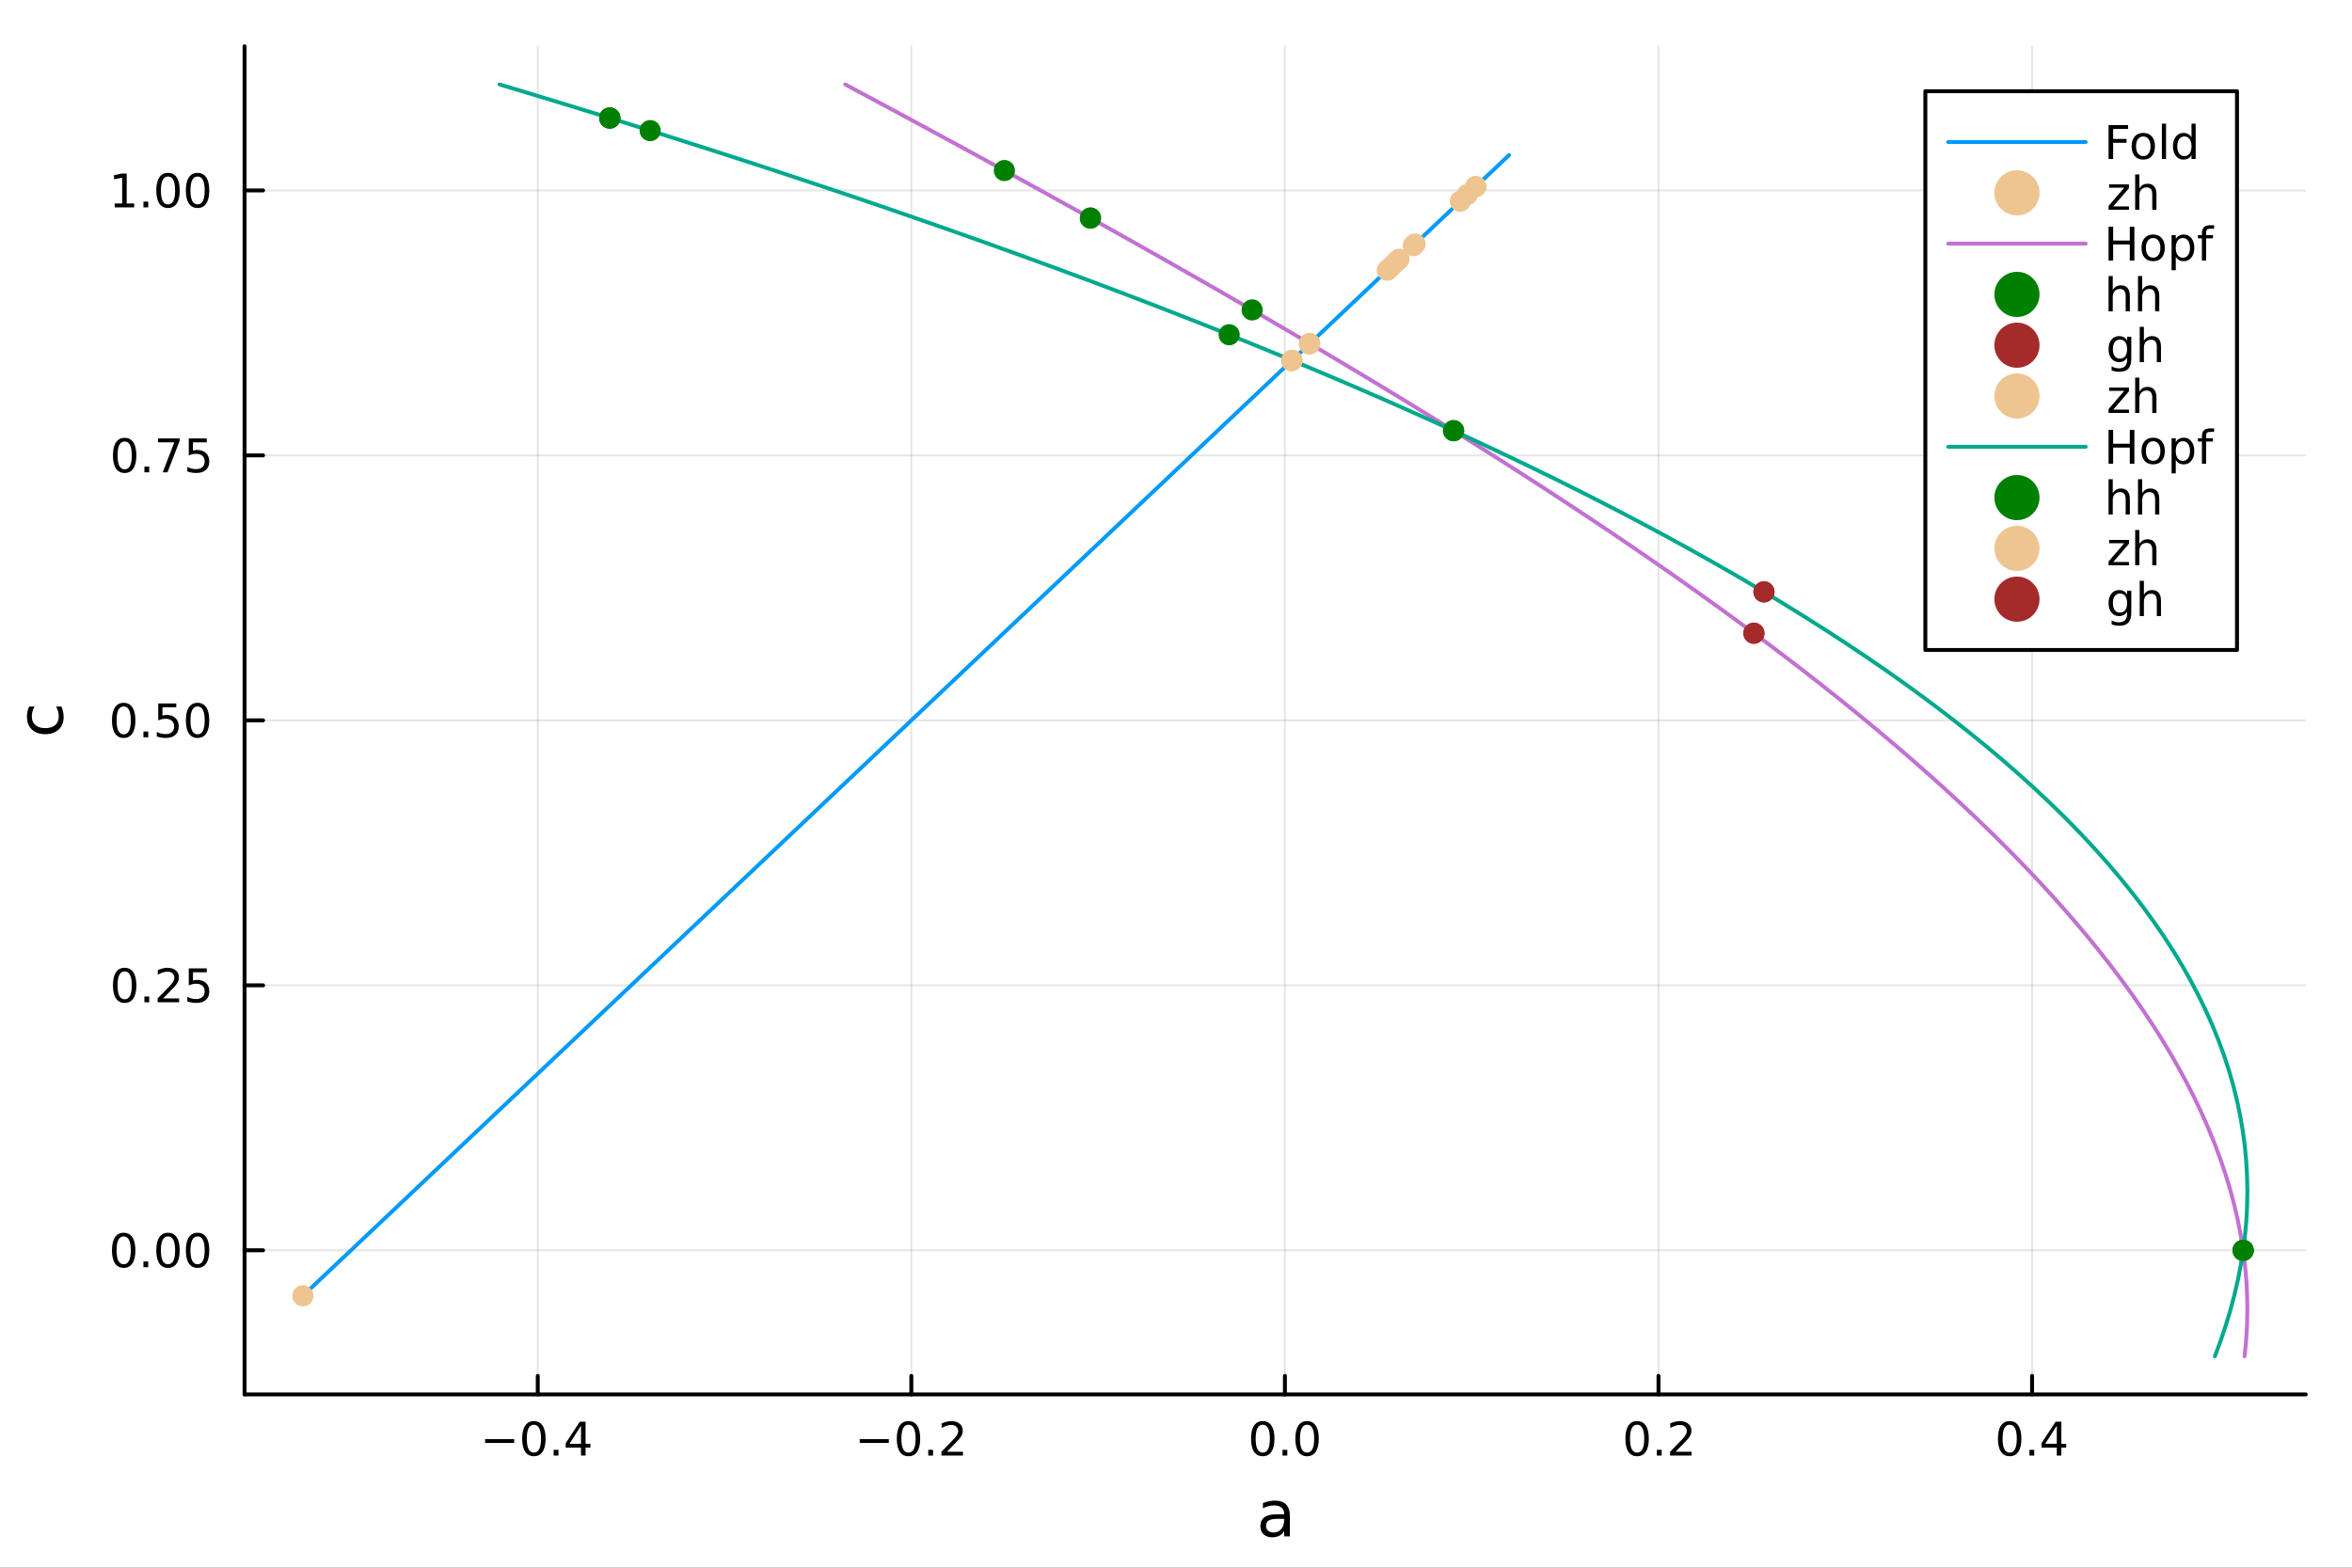 <?xml version="1.0" encoding="utf-8"?>
<svg xmlns="http://www.w3.org/2000/svg" xmlns:xlink="http://www.w3.org/1999/xlink" width="600" height="400" viewBox="0 0 2400 1600">
<rect x="0" y="0" width="2400" height="1600" fill="#333333" stroke="none"/>
<defs>
  <clipPath id="clip990">
    <rect x="0" y="0" width="2400" height="1600"/>
  </clipPath>
</defs>
<path clip-path="url(#clip990)" d="M0 1600 L2400 1600 L2400 0 L0 0  Z" fill="#ffffff" fill-rule="evenodd" fill-opacity="1"/>
<defs>
  <clipPath id="clip991">
    <rect x="480" y="0" width="1681" height="1600"/>
  </clipPath>
</defs>
<path clip-path="url(#clip990)" d="M249.542 1423.18 L2352.76 1423.18 L2352.76 47.244 L249.542 47.244  Z" fill="#ffffff" fill-rule="evenodd" fill-opacity="1"/>
<defs>
  <clipPath id="clip992">
    <rect x="249" y="47" width="2104" height="1377"/>
  </clipPath>
</defs>
<polyline clip-path="url(#clip992)" style="stroke:#000000; stroke-linecap:round; stroke-linejoin:round; stroke-width:2; stroke-opacity:0.1; fill:none" points="548.734,1423.18 548.734,47.244 "/>
<polyline clip-path="url(#clip992)" style="stroke:#000000; stroke-linecap:round; stroke-linejoin:round; stroke-width:2; stroke-opacity:0.1; fill:none" points="929.936,1423.18 929.936,47.244 "/>
<polyline clip-path="url(#clip992)" style="stroke:#000000; stroke-linecap:round; stroke-linejoin:round; stroke-width:2; stroke-opacity:0.1; fill:none" points="1311.14,1423.18 1311.14,47.244 "/>
<polyline clip-path="url(#clip992)" style="stroke:#000000; stroke-linecap:round; stroke-linejoin:round; stroke-width:2; stroke-opacity:0.1; fill:none" points="1692.34,1423.18 1692.34,47.244 "/>
<polyline clip-path="url(#clip992)" style="stroke:#000000; stroke-linecap:round; stroke-linejoin:round; stroke-width:2; stroke-opacity:0.1; fill:none" points="2073.54,1423.18 2073.54,47.244 "/>
<polyline clip-path="url(#clip992)" style="stroke:#000000; stroke-linecap:round; stroke-linejoin:round; stroke-width:2; stroke-opacity:0.1; fill:none" points="249.542,1276.07 2352.76,1276.07 "/>
<polyline clip-path="url(#clip992)" style="stroke:#000000; stroke-linecap:round; stroke-linejoin:round; stroke-width:2; stroke-opacity:0.1; fill:none" points="249.542,1005.64 2352.76,1005.64 "/>
<polyline clip-path="url(#clip992)" style="stroke:#000000; stroke-linecap:round; stroke-linejoin:round; stroke-width:2; stroke-opacity:0.1; fill:none" points="249.542,735.212 2352.76,735.212 "/>
<polyline clip-path="url(#clip992)" style="stroke:#000000; stroke-linecap:round; stroke-linejoin:round; stroke-width:2; stroke-opacity:0.1; fill:none" points="249.542,464.784 2352.76,464.784 "/>
<polyline clip-path="url(#clip992)" style="stroke:#000000; stroke-linecap:round; stroke-linejoin:round; stroke-width:2; stroke-opacity:0.1; fill:none" points="249.542,194.357 2352.76,194.357 "/>
<polyline clip-path="url(#clip990)" style="stroke:#000000; stroke-linecap:round; stroke-linejoin:round; stroke-width:4; stroke-opacity:1; fill:none" points="249.542,1423.18 2352.76,1423.18 "/>
<polyline clip-path="url(#clip990)" style="stroke:#000000; stroke-linecap:round; stroke-linejoin:round; stroke-width:4; stroke-opacity:1; fill:none" points="548.734,1423.18 548.734,1404.28 "/>
<polyline clip-path="url(#clip990)" style="stroke:#000000; stroke-linecap:round; stroke-linejoin:round; stroke-width:4; stroke-opacity:1; fill:none" points="929.936,1423.18 929.936,1404.28 "/>
<polyline clip-path="url(#clip990)" style="stroke:#000000; stroke-linecap:round; stroke-linejoin:round; stroke-width:4; stroke-opacity:1; fill:none" points="1311.14,1423.18 1311.14,1404.28 "/>
<polyline clip-path="url(#clip990)" style="stroke:#000000; stroke-linecap:round; stroke-linejoin:round; stroke-width:4; stroke-opacity:1; fill:none" points="1692.34,1423.18 1692.34,1404.28 "/>
<polyline clip-path="url(#clip990)" style="stroke:#000000; stroke-linecap:round; stroke-linejoin:round; stroke-width:4; stroke-opacity:1; fill:none" points="2073.54,1423.18 2073.54,1404.28 "/>
<path clip-path="url(#clip990)" d="M495.019 1468.75 L524.695 1468.75 L524.695 1472.69 L495.019 1472.69 L495.019 1468.75 Z" fill="#000000" fill-rule="nonzero" fill-opacity="1" /><path clip-path="url(#clip990)" d="M544.787 1454.1 Q541.176 1454.1 539.348 1457.66 Q537.542 1461.2 537.542 1468.33 Q537.542 1475.44 539.348 1479.01 Q541.176 1482.55 544.787 1482.55 Q548.422 1482.55 550.227 1479.01 Q552.056 1475.44 552.056 1468.33 Q552.056 1461.2 550.227 1457.66 Q548.422 1454.1 544.787 1454.1 M544.787 1450.39 Q550.598 1450.39 553.653 1455 Q556.732 1459.58 556.732 1468.33 Q556.732 1477.06 553.653 1481.67 Q550.598 1486.25 544.787 1486.25 Q538.977 1486.25 535.899 1481.67 Q532.843 1477.06 532.843 1468.33 Q532.843 1459.58 535.899 1455 Q538.977 1450.39 544.787 1450.39 Z" fill="#000000" fill-rule="nonzero" fill-opacity="1" /><path clip-path="url(#clip990)" d="M564.949 1479.7 L569.834 1479.7 L569.834 1485.58 L564.949 1485.58 L564.949 1479.7 Z" fill="#000000" fill-rule="nonzero" fill-opacity="1" /><path clip-path="url(#clip990)" d="M592.866 1455.09 L581.06 1473.54 L592.866 1473.54 L592.866 1455.09 M591.639 1451.02 L597.519 1451.02 L597.519 1473.54 L602.449 1473.54 L602.449 1477.43 L597.519 1477.43 L597.519 1485.58 L592.866 1485.58 L592.866 1477.43 L577.264 1477.43 L577.264 1472.92 L591.639 1451.02 Z" fill="#000000" fill-rule="nonzero" fill-opacity="1" /><path clip-path="url(#clip990)" d="M877.263 1468.75 L906.939 1468.75 L906.939 1472.69 L877.263 1472.69 L877.263 1468.75 Z" fill="#000000" fill-rule="nonzero" fill-opacity="1" /><path clip-path="url(#clip990)" d="M927.031 1454.1 Q923.42 1454.1 921.591 1457.66 Q919.786 1461.2 919.786 1468.33 Q919.786 1475.44 921.591 1479.01 Q923.42 1482.55 927.031 1482.55 Q930.665 1482.55 932.471 1479.01 Q934.3 1475.44 934.3 1468.33 Q934.3 1461.2 932.471 1457.66 Q930.665 1454.1 927.031 1454.1 M927.031 1450.39 Q932.841 1450.39 935.897 1455 Q938.975 1459.58 938.975 1468.33 Q938.975 1477.06 935.897 1481.67 Q932.841 1486.25 927.031 1486.25 Q921.221 1486.25 918.142 1481.67 Q915.087 1477.06 915.087 1468.33 Q915.087 1459.58 918.142 1455 Q921.221 1450.39 927.031 1450.39 Z" fill="#000000" fill-rule="nonzero" fill-opacity="1" /><path clip-path="url(#clip990)" d="M947.193 1479.7 L952.077 1479.7 L952.077 1485.58 L947.193 1485.58 L947.193 1479.7 Z" fill="#000000" fill-rule="nonzero" fill-opacity="1" /><path clip-path="url(#clip990)" d="M966.29 1481.64 L982.609 1481.64 L982.609 1485.58 L960.665 1485.58 L960.665 1481.64 Q963.327 1478.89 967.911 1474.26 Q972.517 1469.61 973.698 1468.27 Q975.943 1465.74 976.822 1464.01 Q977.725 1462.25 977.725 1460.56 Q977.725 1457.8 975.781 1456.07 Q973.86 1454.33 970.758 1454.33 Q968.559 1454.33 966.105 1455.09 Q963.674 1455.86 960.897 1457.41 L960.897 1452.69 Q963.721 1451.55 966.174 1450.97 Q968.628 1450.39 970.665 1450.39 Q976.035 1450.39 979.23 1453.08 Q982.424 1455.77 982.424 1460.26 Q982.424 1462.39 981.614 1464.31 Q980.827 1466.2 978.721 1468.8 Q978.142 1469.47 975.04 1472.69 Q971.938 1475.88 966.29 1481.64 Z" fill="#000000" fill-rule="nonzero" fill-opacity="1" /><path clip-path="url(#clip990)" d="M1288.52 1454.1 Q1284.91 1454.1 1283.08 1457.66 Q1281.28 1461.2 1281.28 1468.33 Q1281.28 1475.44 1283.08 1479.01 Q1284.91 1482.55 1288.52 1482.55 Q1292.16 1482.55 1293.96 1479.01 Q1295.79 1475.44 1295.79 1468.33 Q1295.79 1461.2 1293.96 1457.66 Q1292.16 1454.1 1288.52 1454.1 M1288.52 1450.39 Q1294.33 1450.39 1297.39 1455 Q1300.47 1459.58 1300.47 1468.33 Q1300.47 1477.06 1297.39 1481.67 Q1294.33 1486.25 1288.52 1486.25 Q1282.71 1486.25 1279.63 1481.67 Q1276.58 1477.06 1276.58 1468.33 Q1276.58 1459.58 1279.63 1455 Q1282.71 1450.39 1288.52 1450.39 Z" fill="#000000" fill-rule="nonzero" fill-opacity="1" /><path clip-path="url(#clip990)" d="M1308.68 1479.7 L1313.57 1479.7 L1313.57 1485.58 L1308.68 1485.58 L1308.68 1479.7 Z" fill="#000000" fill-rule="nonzero" fill-opacity="1" /><path clip-path="url(#clip990)" d="M1333.75 1454.1 Q1330.14 1454.1 1328.31 1457.66 Q1326.51 1461.2 1326.51 1468.33 Q1326.51 1475.44 1328.31 1479.01 Q1330.14 1482.55 1333.75 1482.55 Q1337.39 1482.55 1339.19 1479.01 Q1341.02 1475.44 1341.02 1468.33 Q1341.02 1461.2 1339.19 1457.66 Q1337.39 1454.1 1333.75 1454.1 M1333.75 1450.39 Q1339.56 1450.39 1342.62 1455 Q1345.7 1459.58 1345.7 1468.33 Q1345.7 1477.06 1342.62 1481.67 Q1339.56 1486.25 1333.75 1486.25 Q1327.94 1486.25 1324.86 1481.67 Q1321.81 1477.06 1321.81 1468.33 Q1321.81 1459.58 1324.86 1455 Q1327.94 1450.39 1333.75 1450.39 Z" fill="#000000" fill-rule="nonzero" fill-opacity="1" /><path clip-path="url(#clip990)" d="M1670.52 1454.1 Q1666.91 1454.1 1665.08 1457.66 Q1663.28 1461.2 1663.28 1468.33 Q1663.28 1475.44 1665.08 1479.01 Q1666.91 1482.55 1670.52 1482.55 Q1674.16 1482.55 1675.96 1479.01 Q1677.79 1475.44 1677.79 1468.33 Q1677.79 1461.2 1675.96 1457.66 Q1674.16 1454.1 1670.52 1454.1 M1670.52 1450.39 Q1676.33 1450.39 1679.39 1455 Q1682.47 1459.58 1682.47 1468.33 Q1682.47 1477.06 1679.39 1481.67 Q1676.33 1486.25 1670.52 1486.25 Q1664.71 1486.25 1661.63 1481.67 Q1658.58 1477.06 1658.58 1468.33 Q1658.58 1459.58 1661.63 1455 Q1664.71 1450.39 1670.52 1450.39 Z" fill="#000000" fill-rule="nonzero" fill-opacity="1" /><path clip-path="url(#clip990)" d="M1690.69 1479.7 L1695.57 1479.7 L1695.57 1485.58 L1690.69 1485.58 L1690.69 1479.7 Z" fill="#000000" fill-rule="nonzero" fill-opacity="1" /><path clip-path="url(#clip990)" d="M1709.78 1481.64 L1726.1 1481.64 L1726.1 1485.58 L1704.16 1485.58 L1704.16 1481.64 Q1706.82 1478.89 1711.4 1474.26 Q1716.01 1469.61 1717.19 1468.27 Q1719.43 1465.74 1720.31 1464.01 Q1721.22 1462.25 1721.22 1460.56 Q1721.22 1457.8 1719.27 1456.07 Q1717.35 1454.33 1714.25 1454.33 Q1712.05 1454.33 1709.6 1455.09 Q1707.17 1455.86 1704.39 1457.41 L1704.39 1452.69 Q1707.21 1451.55 1709.67 1450.97 Q1712.12 1450.39 1714.16 1450.39 Q1719.53 1450.39 1722.72 1453.08 Q1725.92 1455.77 1725.92 1460.26 Q1725.92 1462.39 1725.11 1464.31 Q1724.32 1466.2 1722.21 1468.8 Q1721.63 1469.47 1718.53 1472.69 Q1715.43 1475.88 1709.78 1481.64 Z" fill="#000000" fill-rule="nonzero" fill-opacity="1" /><path clip-path="url(#clip990)" d="M2050.68 1454.1 Q2047.07 1454.1 2045.24 1457.66 Q2043.44 1461.2 2043.44 1468.33 Q2043.44 1475.44 2045.24 1479.01 Q2047.07 1482.55 2050.68 1482.55 Q2054.32 1482.55 2056.12 1479.01 Q2057.95 1475.44 2057.95 1468.33 Q2057.95 1461.2 2056.12 1457.66 Q2054.32 1454.1 2050.68 1454.1 M2050.68 1450.39 Q2056.49 1450.39 2059.55 1455 Q2062.63 1459.58 2062.63 1468.33 Q2062.63 1477.06 2059.55 1481.67 Q2056.49 1486.25 2050.68 1486.25 Q2044.87 1486.25 2041.79 1481.67 Q2038.74 1477.06 2038.74 1468.33 Q2038.74 1459.58 2041.79 1455 Q2044.87 1450.39 2050.68 1450.39 Z" fill="#000000" fill-rule="nonzero" fill-opacity="1" /><path clip-path="url(#clip990)" d="M2070.85 1479.7 L2075.73 1479.7 L2075.73 1485.58 L2070.85 1485.58 L2070.85 1479.7 Z" fill="#000000" fill-rule="nonzero" fill-opacity="1" /><path clip-path="url(#clip990)" d="M2098.76 1455.09 L2086.96 1473.54 L2098.76 1473.54 L2098.76 1455.09 M2097.54 1451.02 L2103.41 1451.02 L2103.41 1473.54 L2108.35 1473.54 L2108.35 1477.43 L2103.41 1477.43 L2103.41 1485.58 L2098.76 1485.58 L2098.76 1477.43 L2083.16 1477.43 L2083.16 1472.92 L2097.54 1451.02 Z" fill="#000000" fill-rule="nonzero" fill-opacity="1" /><path clip-path="url(#clip990)" d="M1304.52 1550.12 Q1297.43 1550.12 1294.69 1551.75 Q1291.95 1553.37 1291.95 1557.29 Q1291.95 1560.4 1293.99 1562.25 Q1296.06 1564.07 1299.59 1564.07 Q1304.46 1564.07 1307.39 1560.63 Q1310.35 1557.16 1310.35 1551.43 L1310.35 1550.12 L1304.52 1550.12 M1316.2 1547.71 L1316.2 1568.04 L1310.35 1568.04 L1310.35 1562.63 Q1308.34 1565.88 1305.35 1567.44 Q1302.36 1568.97 1298.03 1568.97 Q1292.56 1568.97 1289.31 1565.91 Q1286.09 1562.82 1286.09 1557.67 Q1286.09 1551.65 1290.1 1548.6 Q1294.15 1545.54 1302.14 1545.54 L1310.35 1545.54 L1310.35 1544.97 Q1310.35 1540.93 1307.67 1538.73 Q1305.03 1536.5 1300.23 1536.5 Q1297.17 1536.5 1294.27 1537.23 Q1291.38 1537.97 1288.7 1539.43 L1288.7 1534.02 Q1291.92 1532.78 1294.94 1532.17 Q1297.97 1531.54 1300.83 1531.54 Q1308.57 1531.54 1312.38 1535.55 Q1316.2 1539.56 1316.2 1547.71 Z" fill="#000000" fill-rule="nonzero" fill-opacity="1" /><polyline clip-path="url(#clip990)" style="stroke:#000000; stroke-linecap:round; stroke-linejoin:round; stroke-width:4; stroke-opacity:1; fill:none" points="249.542,1423.18 249.542,47.244 "/>
<polyline clip-path="url(#clip990)" style="stroke:#000000; stroke-linecap:round; stroke-linejoin:round; stroke-width:4; stroke-opacity:1; fill:none" points="249.542,1276.07 268.44,1276.07 "/>
<polyline clip-path="url(#clip990)" style="stroke:#000000; stroke-linecap:round; stroke-linejoin:round; stroke-width:4; stroke-opacity:1; fill:none" points="249.542,1005.64 268.44,1005.64 "/>
<polyline clip-path="url(#clip990)" style="stroke:#000000; stroke-linecap:round; stroke-linejoin:round; stroke-width:4; stroke-opacity:1; fill:none" points="249.542,735.212 268.44,735.212 "/>
<polyline clip-path="url(#clip990)" style="stroke:#000000; stroke-linecap:round; stroke-linejoin:round; stroke-width:4; stroke-opacity:1; fill:none" points="249.542,464.784 268.44,464.784 "/>
<polyline clip-path="url(#clip990)" style="stroke:#000000; stroke-linecap:round; stroke-linejoin:round; stroke-width:4; stroke-opacity:1; fill:none" points="249.542,194.357 268.44,194.357 "/>
<path clip-path="url(#clip990)" d="M126.205 1261.87 Q122.593 1261.87 120.765 1265.43 Q118.959 1268.97 118.959 1276.1 Q118.959 1283.21 120.765 1286.77 Q122.593 1290.31 126.205 1290.31 Q129.839 1290.31 131.644 1286.77 Q133.473 1283.21 133.473 1276.1 Q133.473 1268.97 131.644 1265.43 Q129.839 1261.87 126.205 1261.87 M126.205 1258.16 Q132.015 1258.16 135.07 1262.77 Q138.149 1267.35 138.149 1276.1 Q138.149 1284.83 135.07 1289.44 Q132.015 1294.02 126.205 1294.02 Q120.394 1294.02 117.316 1289.44 Q114.26 1284.83 114.26 1276.1 Q114.26 1267.35 117.316 1262.77 Q120.394 1258.16 126.205 1258.16 Z" fill="#000000" fill-rule="nonzero" fill-opacity="1" /><path clip-path="url(#clip990)" d="M146.366 1287.47 L151.251 1287.47 L151.251 1293.35 L146.366 1293.35 L146.366 1287.47 Z" fill="#000000" fill-rule="nonzero" fill-opacity="1" /><path clip-path="url(#clip990)" d="M171.436 1261.87 Q167.825 1261.87 165.996 1265.43 Q164.19 1268.97 164.19 1276.1 Q164.19 1283.21 165.996 1286.77 Q167.825 1290.31 171.436 1290.31 Q175.07 1290.31 176.876 1286.77 Q178.704 1283.21 178.704 1276.1 Q178.704 1268.97 176.876 1265.43 Q175.07 1261.87 171.436 1261.87 M171.436 1258.16 Q177.246 1258.16 180.301 1262.77 Q183.38 1267.35 183.38 1276.1 Q183.38 1284.83 180.301 1289.44 Q177.246 1294.02 171.436 1294.02 Q165.626 1294.02 162.547 1289.44 Q159.491 1284.83 159.491 1276.1 Q159.491 1267.35 162.547 1262.77 Q165.626 1258.16 171.436 1258.16 Z" fill="#000000" fill-rule="nonzero" fill-opacity="1" /><path clip-path="url(#clip990)" d="M201.598 1261.87 Q197.987 1261.87 196.158 1265.43 Q194.352 1268.97 194.352 1276.1 Q194.352 1283.21 196.158 1286.77 Q197.987 1290.31 201.598 1290.31 Q205.232 1290.31 207.037 1286.77 Q208.866 1283.21 208.866 1276.1 Q208.866 1268.97 207.037 1265.43 Q205.232 1261.87 201.598 1261.87 M201.598 1258.16 Q207.408 1258.16 210.463 1262.77 Q213.542 1267.35 213.542 1276.1 Q213.542 1284.83 210.463 1289.44 Q207.408 1294.02 201.598 1294.02 Q195.787 1294.02 192.709 1289.44 Q189.653 1284.83 189.653 1276.1 Q189.653 1267.35 192.709 1262.77 Q195.787 1258.16 201.598 1258.16 Z" fill="#000000" fill-rule="nonzero" fill-opacity="1" /><path clip-path="url(#clip990)" d="M127.2 991.438 Q123.589 991.438 121.76 995.003 Q119.955 998.545 119.955 1005.67 Q119.955 1012.78 121.76 1016.35 Q123.589 1019.89 127.2 1019.89 Q130.834 1019.89 132.64 1016.35 Q134.468 1012.78 134.468 1005.67 Q134.468 998.545 132.64 995.003 Q130.834 991.438 127.2 991.438 M127.2 987.735 Q133.01 987.735 136.066 992.341 Q139.144 996.924 139.144 1005.67 Q139.144 1014.4 136.066 1019.01 Q133.01 1023.59 127.2 1023.59 Q121.39 1023.59 118.311 1019.01 Q115.256 1014.4 115.256 1005.67 Q115.256 996.924 118.311 992.341 Q121.39 987.735 127.2 987.735 Z" fill="#000000" fill-rule="nonzero" fill-opacity="1" /><path clip-path="url(#clip990)" d="M147.362 1017.04 L152.246 1017.04 L152.246 1022.92 L147.362 1022.92 L147.362 1017.04 Z" fill="#000000" fill-rule="nonzero" fill-opacity="1" /><path clip-path="url(#clip990)" d="M166.459 1018.98 L182.778 1018.98 L182.778 1022.92 L160.834 1022.92 L160.834 1018.98 Q163.496 1016.23 168.079 1011.6 Q172.686 1006.95 173.866 1005.6 Q176.112 1003.08 176.991 1001.35 Q177.894 999.586 177.894 997.897 Q177.894 995.142 175.95 993.406 Q174.028 991.67 170.927 991.67 Q168.727 991.67 166.274 992.434 Q163.843 993.198 161.065 994.748 L161.065 990.026 Q163.89 988.892 166.343 988.313 Q168.797 987.735 170.834 987.735 Q176.204 987.735 179.399 990.42 Q182.593 993.105 182.593 997.596 Q182.593 999.725 181.783 1001.65 Q180.996 1003.54 178.889 1006.14 Q178.311 1006.81 175.209 1010.03 Q172.107 1013.22 166.459 1018.98 Z" fill="#000000" fill-rule="nonzero" fill-opacity="1" /><path clip-path="url(#clip990)" d="M192.639 988.36 L210.996 988.36 L210.996 992.295 L196.922 992.295 L196.922 1000.77 Q197.94 1000.42 198.959 1000.26 Q199.977 1000.07 200.996 1000.07 Q206.783 1000.07 210.162 1003.24 Q213.542 1006.42 213.542 1011.83 Q213.542 1017.41 210.07 1020.51 Q206.598 1023.59 200.278 1023.59 Q198.102 1023.59 195.834 1023.22 Q193.588 1022.85 191.181 1022.11 L191.181 1017.41 Q193.264 1018.54 195.487 1019.1 Q197.709 1019.66 200.186 1019.66 Q204.19 1019.66 206.528 1017.55 Q208.866 1015.44 208.866 1011.83 Q208.866 1008.22 206.528 1006.11 Q204.19 1004.01 200.186 1004.01 Q198.311 1004.01 196.436 1004.42 Q194.584 1004.84 192.639 1005.72 L192.639 988.36 Z" fill="#000000" fill-rule="nonzero" fill-opacity="1" /><path clip-path="url(#clip990)" d="M126.205 721.011 Q122.593 721.011 120.765 724.575 Q118.959 728.117 118.959 735.247 Q118.959 742.353 120.765 745.918 Q122.593 749.46 126.205 749.46 Q129.839 749.46 131.644 745.918 Q133.473 742.353 133.473 735.247 Q133.473 728.117 131.644 724.575 Q129.839 721.011 126.205 721.011 M126.205 717.307 Q132.015 717.307 135.07 721.913 Q138.149 726.497 138.149 735.247 Q138.149 743.973 135.07 748.58 Q132.015 753.163 126.205 753.163 Q120.394 753.163 117.316 748.58 Q114.26 743.973 114.26 735.247 Q114.26 726.497 117.316 721.913 Q120.394 717.307 126.205 717.307 Z" fill="#000000" fill-rule="nonzero" fill-opacity="1" /><path clip-path="url(#clip990)" d="M146.366 746.612 L151.251 746.612 L151.251 752.492 L146.366 752.492 L146.366 746.612 Z" fill="#000000" fill-rule="nonzero" fill-opacity="1" /><path clip-path="url(#clip990)" d="M161.482 717.932 L179.839 717.932 L179.839 721.867 L165.765 721.867 L165.765 730.339 Q166.783 729.992 167.802 729.83 Q168.82 729.645 169.839 729.645 Q175.626 729.645 179.005 732.816 Q182.385 735.987 182.385 741.404 Q182.385 746.983 178.913 750.085 Q175.44 753.163 169.121 753.163 Q166.945 753.163 164.677 752.793 Q162.431 752.423 160.024 751.682 L160.024 746.983 Q162.107 748.117 164.329 748.673 Q166.552 749.228 169.028 749.228 Q173.033 749.228 175.371 747.122 Q177.709 745.015 177.709 741.404 Q177.709 737.793 175.371 735.687 Q173.033 733.58 169.028 733.58 Q167.153 733.58 165.278 733.997 Q163.427 734.413 161.482 735.293 L161.482 717.932 Z" fill="#000000" fill-rule="nonzero" fill-opacity="1" /><path clip-path="url(#clip990)" d="M201.598 721.011 Q197.987 721.011 196.158 724.575 Q194.352 728.117 194.352 735.247 Q194.352 742.353 196.158 745.918 Q197.987 749.46 201.598 749.46 Q205.232 749.46 207.037 745.918 Q208.866 742.353 208.866 735.247 Q208.866 728.117 207.037 724.575 Q205.232 721.011 201.598 721.011 M201.598 717.307 Q207.408 717.307 210.463 721.913 Q213.542 726.497 213.542 735.247 Q213.542 743.973 210.463 748.58 Q207.408 753.163 201.598 753.163 Q195.787 753.163 192.709 748.58 Q189.653 743.973 189.653 735.247 Q189.653 726.497 192.709 721.913 Q195.787 717.307 201.598 717.307 Z" fill="#000000" fill-rule="nonzero" fill-opacity="1" /><path clip-path="url(#clip990)" d="M127.2 450.583 Q123.589 450.583 121.76 454.148 Q119.955 457.689 119.955 464.819 Q119.955 471.926 121.76 475.49 Q123.589 479.032 127.2 479.032 Q130.834 479.032 132.64 475.49 Q134.468 471.926 134.468 464.819 Q134.468 457.689 132.64 454.148 Q130.834 450.583 127.2 450.583 M127.2 446.879 Q133.01 446.879 136.066 451.486 Q139.144 456.069 139.144 464.819 Q139.144 473.546 136.066 478.152 Q133.01 482.736 127.2 482.736 Q121.39 482.736 118.311 478.152 Q115.256 473.546 115.256 464.819 Q115.256 456.069 118.311 451.486 Q121.39 446.879 127.2 446.879 Z" fill="#000000" fill-rule="nonzero" fill-opacity="1" /><path clip-path="url(#clip990)" d="M147.362 476.185 L152.246 476.185 L152.246 482.064 L147.362 482.064 L147.362 476.185 Z" fill="#000000" fill-rule="nonzero" fill-opacity="1" /><path clip-path="url(#clip990)" d="M161.251 447.504 L183.473 447.504 L183.473 449.495 L170.927 482.064 L166.042 482.064 L177.848 451.44 L161.251 451.44 L161.251 447.504 Z" fill="#000000" fill-rule="nonzero" fill-opacity="1" /><path clip-path="url(#clip990)" d="M192.639 447.504 L210.996 447.504 L210.996 451.44 L196.922 451.44 L196.922 459.912 Q197.94 459.564 198.959 459.402 Q199.977 459.217 200.996 459.217 Q206.783 459.217 210.162 462.389 Q213.542 465.56 213.542 470.976 Q213.542 476.555 210.07 479.657 Q206.598 482.736 200.278 482.736 Q198.102 482.736 195.834 482.365 Q193.588 481.995 191.181 481.254 L191.181 476.555 Q193.264 477.689 195.487 478.245 Q197.709 478.8 200.186 478.8 Q204.19 478.8 206.528 476.694 Q208.866 474.588 208.866 470.976 Q208.866 467.365 206.528 465.259 Q204.19 463.152 200.186 463.152 Q198.311 463.152 196.436 463.569 Q194.584 463.986 192.639 464.865 L192.639 447.504 Z" fill="#000000" fill-rule="nonzero" fill-opacity="1" /><path clip-path="url(#clip990)" d="M117.015 207.702 L124.654 207.702 L124.654 181.336 L116.343 183.003 L116.343 178.743 L124.607 177.077 L129.283 177.077 L129.283 207.702 L136.922 207.702 L136.922 211.637 L117.015 211.637 L117.015 207.702 Z" fill="#000000" fill-rule="nonzero" fill-opacity="1" /><path clip-path="url(#clip990)" d="M146.366 205.757 L151.251 205.757 L151.251 211.637 L146.366 211.637 L146.366 205.757 Z" fill="#000000" fill-rule="nonzero" fill-opacity="1" /><path clip-path="url(#clip990)" d="M171.436 180.155 Q167.825 180.155 165.996 183.72 Q164.19 187.262 164.19 194.391 Q164.19 201.498 165.996 205.063 Q167.825 208.604 171.436 208.604 Q175.07 208.604 176.876 205.063 Q178.704 201.498 178.704 194.391 Q178.704 187.262 176.876 183.72 Q175.07 180.155 171.436 180.155 M171.436 176.452 Q177.246 176.452 180.301 181.058 Q183.38 185.641 183.38 194.391 Q183.38 203.118 180.301 207.725 Q177.246 212.308 171.436 212.308 Q165.626 212.308 162.547 207.725 Q159.491 203.118 159.491 194.391 Q159.491 185.641 162.547 181.058 Q165.626 176.452 171.436 176.452 Z" fill="#000000" fill-rule="nonzero" fill-opacity="1" /><path clip-path="url(#clip990)" d="M201.598 180.155 Q197.987 180.155 196.158 183.72 Q194.352 187.262 194.352 194.391 Q194.352 201.498 196.158 205.063 Q197.987 208.604 201.598 208.604 Q205.232 208.604 207.037 205.063 Q208.866 201.498 208.866 194.391 Q208.866 187.262 207.037 183.72 Q205.232 180.155 201.598 180.155 M201.598 176.452 Q207.408 176.452 210.463 181.058 Q213.542 185.641 213.542 194.391 Q213.542 203.118 210.463 207.725 Q207.408 212.308 201.598 212.308 Q195.787 212.308 192.709 207.725 Q189.653 203.118 189.653 194.391 Q189.653 185.641 192.709 181.058 Q195.787 176.452 201.598 176.452 Z" fill="#000000" fill-rule="nonzero" fill-opacity="1" /><path clip-path="url(#clip990)" d="M29.725 721.112 L35.199 721.112 Q33.831 723.595 33.162 726.109 Q32.462 728.592 32.462 731.138 Q32.462 736.835 36.09 739.986 Q39.687 743.137 46.212 743.137 Q52.737 743.137 56.365 739.986 Q59.962 736.835 59.962 731.138 Q59.962 728.592 59.294 726.109 Q58.593 723.595 57.225 721.112 L62.636 721.112 Q63.781 723.563 64.354 726.204 Q64.927 728.814 64.927 731.774 Q64.927 739.827 59.866 744.57 Q54.806 749.312 46.212 749.312 Q37.491 749.312 32.494 744.538 Q27.497 739.732 27.497 731.393 Q27.497 728.687 28.07 726.109 Q28.611 723.531 29.725 721.112 Z" fill="#000000" fill-rule="nonzero" fill-opacity="1" /><polyline clip-path="url(#clip992)" style="stroke:#009af9; stroke-linecap:round; stroke-linejoin:round; stroke-width:4; stroke-opacity:1; fill:none" points="1539.86,158.3 1520.44,176.672 1505.87,190.451 1497.37,198.488 1490.09,205.378 1470.66,223.75 1451.24,242.122 1443.96,249.011 1442.14,250.734 1427.57,264.512 1423.93,267.957 1419.22,272.407 1415.58,275.851 1396.16,294.223 1376.73,312.595 1357.31,330.967 1337.89,349.339 1336.07,351.062 1317.86,368.285 1298.44,386.657 1279.01,405.029 1259.59,423.401 1240.17,441.773 1220.74,460.145 1201.32,478.517 1181.9,496.889 1162.47,515.261 1143.05,533.633 1123.63,552.005 1104.2,570.377 1084.78,588.748 1065.36,607.12 1045.93,625.492 1026.51,643.864 1007.09,662.236 987.664,680.608 968.241,698.98 948.818,717.352 929.395,735.724 909.972,754.096 890.548,772.468 871.125,790.84 851.702,809.212 832.279,827.584 812.856,845.956 793.433,864.328 774.009,882.7 754.586,901.072 735.163,919.443 715.74,937.815 696.317,956.187 676.894,974.559 657.47,992.931 638.047,1011.3 618.624,1029.68 599.201,1048.05 579.778,1066.42 560.354,1084.79 540.931,1103.16 521.508,1121.53 502.085,1139.91 482.662,1158.28 463.238,1176.65 443.815,1195.02 424.392,1213.39 404.969,1231.77 385.546,1250.14 366.123,1268.51 346.699,1286.88 327.276,1305.25 309.067,1322.48 "/>
<circle clip-path="url(#clip992)" cx="1505.87" cy="190.451" r="10.8" fill="#eec591" fill-rule="evenodd" fill-opacity="1" stroke="none"/>
<circle clip-path="url(#clip992)" cx="1497.37" cy="198.488" r="10.8" fill="#eec591" fill-rule="evenodd" fill-opacity="1" stroke="none"/>
<circle clip-path="url(#clip992)" cx="1490.09" cy="205.378" r="10.8" fill="#eec591" fill-rule="evenodd" fill-opacity="1" stroke="none"/>
<circle clip-path="url(#clip992)" cx="1443.96" cy="249.011" r="10.8" fill="#eec591" fill-rule="evenodd" fill-opacity="1" stroke="none"/>
<circle clip-path="url(#clip992)" cx="1442.14" cy="250.734" r="10.8" fill="#eec591" fill-rule="evenodd" fill-opacity="1" stroke="none"/>
<circle clip-path="url(#clip992)" cx="1427.57" cy="264.512" r="10.8" fill="#eec591" fill-rule="evenodd" fill-opacity="1" stroke="none"/>
<circle clip-path="url(#clip992)" cx="1423.93" cy="267.957" r="10.8" fill="#eec591" fill-rule="evenodd" fill-opacity="1" stroke="none"/>
<circle clip-path="url(#clip992)" cx="1419.22" cy="272.407" r="10.8" fill="#eec591" fill-rule="evenodd" fill-opacity="1" stroke="none"/>
<circle clip-path="url(#clip992)" cx="1415.58" cy="275.851" r="10.8" fill="#eec591" fill-rule="evenodd" fill-opacity="1" stroke="none"/>
<circle clip-path="url(#clip992)" cx="1336.07" cy="351.062" r="10.8" fill="#eec591" fill-rule="evenodd" fill-opacity="1" stroke="none"/>
<circle clip-path="url(#clip992)" cx="1317.86" cy="368.285" r="10.8" fill="#eec591" fill-rule="evenodd" fill-opacity="1" stroke="none"/>
<circle clip-path="url(#clip992)" cx="309.067" cy="1322.48" r="10.8" fill="#eec591" fill-rule="evenodd" fill-opacity="1" stroke="none"/>
<circle clip-path="url(#clip992)" cx="1505.87" cy="190.451" r="10.8" fill="#eec591" fill-rule="evenodd" fill-opacity="1" stroke="none"/>
<polyline clip-path="url(#clip992)" style="stroke:#c271d2; stroke-linecap:round; stroke-linejoin:round; stroke-width:4; stroke-opacity:1; fill:none" points="2290.4,1384.24 2290.53,1383.15 2292,1367.86 2292.9,1352.57 2293.23,1337.28 2293,1321.99 2292.2,1306.7 2290.85,1291.41 2288.95,1276.12 2288.83,1275.29 2286.35,1260.01 2283.33,1244.73 2279.77,1229.45 2275.68,1214.18 2271.06,1198.92 2265.93,1183.66 2260.27,1168.41 2254.11,1153.17 2247.44,1137.94 2240.28,1122.72 2232.62,1107.5 2224.47,1092.3 2215.84,1077.11 2206.74,1061.92 2197.16,1046.75 2187.13,1031.6 2176.64,1016.45 2165.69,1001.32 2154.31,986.196 2142.48,971.089 2130.23,955.996 2117.55,940.917 2104.45,925.853 2090.94,910.803 2077.02,895.768 2062.71,880.748 2048,865.744 2032.91,850.755 2017.43,835.781 2001.59,820.823 1985.37,805.881 1968.8,790.954 1951.88,776.044 1934.6,761.149 1916.99,746.271 1899.04,731.408 1880.77,716.562 1862.17,701.731 1843.26,686.917 1824.05,672.118 1804.53,657.336 1789.69,646.259 1769.66,631.504 1749.34,616.765 1728.75,602.041 1707.88,587.332 1686.75,572.639 1665.36,557.961 1643.71,543.297 1621.82,528.649 1599.68,514.015 1577.32,499.395 1554.72,484.79 1531.89,470.198 1508.86,455.621 1485.6,441.056 1483.05,439.464 1459.57,424.915 1435.89,410.378 1412.02,395.854 1387.96,381.342 1363.72,366.843 1339.3,352.356 1336.43,350.659 1311.82,336.184 1287.05,321.721 1277.71,316.3 1252.72,301.852 1227.58,287.415 1202.29,272.987 1176.86,258.57 1151.29,244.162 1125.59,229.764 1112.7,222.568 1112.7,222.568 1086.81,208.183 1060.81,193.806 1034.7,179.438 1024.88,174.052 998.616,159.695 972.254,145.344 945.796,131.001 919.247,116.665 892.611,102.335 865.894,88.011 862.483,86.186 "/>
<circle clip-path="url(#clip992)" cx="2288.95" cy="1276.12" r="10.8" fill="#008000" fill-rule="evenodd" fill-opacity="1" stroke="none"/>
<circle clip-path="url(#clip992)" cx="1789.69" cy="646.259" r="10.8" fill="#a52a2a" fill-rule="evenodd" fill-opacity="1" stroke="none"/>
<circle clip-path="url(#clip992)" cx="1483.05" cy="439.464" r="10.8" fill="#008000" fill-rule="evenodd" fill-opacity="1" stroke="none"/>
<circle clip-path="url(#clip992)" cx="1336.43" cy="350.659" r="10.8" fill="#eec591" fill-rule="evenodd" fill-opacity="1" stroke="none"/>
<circle clip-path="url(#clip992)" cx="1277.71" cy="316.3" r="10.8" fill="#008000" fill-rule="evenodd" fill-opacity="1" stroke="none"/>
<circle clip-path="url(#clip992)" cx="1112.7" cy="222.568" r="10.8" fill="#008000" fill-rule="evenodd" fill-opacity="1" stroke="none"/>
<circle clip-path="url(#clip992)" cx="1112.7" cy="222.568" r="10.8" fill="#008000" fill-rule="evenodd" fill-opacity="1" stroke="none"/>
<circle clip-path="url(#clip992)" cx="1024.88" cy="174.052" r="10.8" fill="#008000" fill-rule="evenodd" fill-opacity="1" stroke="none"/>
<circle clip-path="url(#clip992)" cx="2288.95" cy="1276.12" r="10.8" fill="#008000" fill-rule="evenodd" fill-opacity="1" stroke="none"/>
<circle clip-path="url(#clip992)" cx="1789.69" cy="646.259" r="10.8" fill="#a52a2a" fill-rule="evenodd" fill-opacity="1" stroke="none"/>
<circle clip-path="url(#clip992)" cx="1336.43" cy="350.659" r="10.8" fill="#eec591" fill-rule="evenodd" fill-opacity="1" stroke="none"/>
<polyline clip-path="url(#clip992)" style="stroke:#00a98d; stroke-linecap:round; stroke-linejoin:round; stroke-width:4; stroke-opacity:1; fill:none" points="509.705,86.186 538.663,94.888 580.642,107.642 622.234,120.448 622.234,120.448 663.433,133.305 691.528,142.174 732.053,155.117 772.171,168.111 811.878,181.157 851.167,194.253 890.033,207.4 928.471,220.598 966.475,233.847 1004.04,247.146 1041.16,260.496 1077.83,273.895 1114.05,287.344 1149.8,300.844 1185.09,314.392 1219.91,327.99 1254.25,341.636 1284.88,354.019 1318.3,367.757 1324.25,370.231 1357.09,384.026 1389.42,397.869 1421.26,411.758 1452.58,425.695 1483.39,439.677 1499.54,447.12 1529.55,461.173 1559.04,475.27 1587.99,489.411 1616.41,503.596 1644.29,517.824 1671.62,532.095 1698.4,546.408 1724.63,560.762 1750.3,575.157 1775.41,589.592 1799.95,604.066 1816.49,614.04 1840.06,628.578 1863.06,643.154 1885.48,657.766 1907.32,672.414 1928.57,687.096 1949.23,701.812 1969.3,716.562 1988.78,731.343 2007.66,746.156 2025.94,760.999 2043.62,775.871 2060.69,790.771 2077.16,805.699 2093.03,820.654 2108.29,835.634 2122.94,850.638 2136.98,865.666 2150.41,880.716 2163.23,895.788 2175.44,910.88 2187.04,925.992 2198.03,941.122 2208.42,956.269 2218.19,971.433 2227.36,986.612 2235.92,1001.81 2243.87,1017.01 2251.22,1032.23 2257.97,1047.46 2264.12,1062.7 2269.68,1077.95 2274.63,1093.21 2279,1108.47 2282.77,1123.75 2285.96,1139.02 2288.57,1154.3 2290.6,1169.59 2292.05,1184.88 2292.92,1200.17 2293.23,1215.46 2292.97,1230.75 2292.16,1246.04 2290.79,1261.33 2288.94,1276.08 2286.49,1291.36 2283.49,1306.64 2279.96,1321.91 2275.9,1337.18 2271.31,1352.45 2266.2,1367.7 2260.57,1382.95 2260.07,1384.24 "/>
<circle clip-path="url(#clip992)" cx="622.234" cy="120.448" r="10.8" fill="#008000" fill-rule="evenodd" fill-opacity="1" stroke="none"/>
<circle clip-path="url(#clip992)" cx="622.234" cy="120.448" r="10.8" fill="#008000" fill-rule="evenodd" fill-opacity="1" stroke="none"/>
<circle clip-path="url(#clip992)" cx="663.433" cy="133.305" r="10.8" fill="#008000" fill-rule="evenodd" fill-opacity="1" stroke="none"/>
<circle clip-path="url(#clip992)" cx="1254.25" cy="341.636" r="10.8" fill="#008000" fill-rule="evenodd" fill-opacity="1" stroke="none"/>
<circle clip-path="url(#clip992)" cx="1318.3" cy="367.757" r="10.8" fill="#eec591" fill-rule="evenodd" fill-opacity="1" stroke="none"/>
<circle clip-path="url(#clip992)" cx="1483.39" cy="439.677" r="10.8" fill="#008000" fill-rule="evenodd" fill-opacity="1" stroke="none"/>
<circle clip-path="url(#clip992)" cx="1799.95" cy="604.066" r="10.8" fill="#a52a2a" fill-rule="evenodd" fill-opacity="1" stroke="none"/>
<circle clip-path="url(#clip992)" cx="2288.94" cy="1276.08" r="10.8" fill="#008000" fill-rule="evenodd" fill-opacity="1" stroke="none"/>
<circle clip-path="url(#clip992)" cx="622.234" cy="120.448" r="10.8" fill="#008000" fill-rule="evenodd" fill-opacity="1" stroke="none"/>
<circle clip-path="url(#clip992)" cx="1318.3" cy="367.757" r="10.8" fill="#eec591" fill-rule="evenodd" fill-opacity="1" stroke="none"/>
<circle clip-path="url(#clip992)" cx="1799.95" cy="604.066" r="10.8" fill="#a52a2a" fill-rule="evenodd" fill-opacity="1" stroke="none"/>
<path clip-path="url(#clip990)" d="M1964.64 663.349 L2282.65 663.349 L2282.65 93.109 L1964.64 93.109  Z" fill="#ffffff" fill-rule="evenodd" fill-opacity="1"/>
<polyline clip-path="url(#clip990)" style="stroke:#000000; stroke-linecap:round; stroke-linejoin:round; stroke-width:4; stroke-opacity:1; fill:none" points="1964.64,663.349 2282.65,663.349 2282.65,93.109 1964.64,93.109 1964.64,663.349 "/>
<polyline clip-path="url(#clip990)" style="stroke:#009af9; stroke-linecap:round; stroke-linejoin:round; stroke-width:4; stroke-opacity:1; fill:none" points="1988.01,144.949 2128.23,144.949 "/>
<path clip-path="url(#clip990)" d="M2151.6 127.669 L2171.46 127.669 L2171.46 131.604 L2156.27 131.604 L2156.27 141.789 L2169.97 141.789 L2169.97 145.724 L2156.27 145.724 L2156.27 162.229 L2151.6 162.229 L2151.6 127.669 Z" fill="#000000" fill-rule="nonzero" fill-opacity="1" /><path clip-path="url(#clip990)" d="M2187.03 139.289 Q2183.61 139.289 2181.62 141.974 Q2179.63 144.636 2179.63 149.289 Q2179.63 153.942 2181.59 156.627 Q2183.59 159.289 2187.03 159.289 Q2190.44 159.289 2192.43 156.604 Q2194.42 153.918 2194.42 149.289 Q2194.42 144.682 2192.43 141.997 Q2190.44 139.289 2187.03 139.289 M2187.03 135.678 Q2192.59 135.678 2195.76 139.289 Q2198.93 142.9 2198.93 149.289 Q2198.93 155.655 2195.76 159.289 Q2192.59 162.9 2187.03 162.9 Q2181.46 162.9 2178.28 159.289 Q2175.14 155.655 2175.14 149.289 Q2175.14 142.9 2178.28 139.289 Q2181.46 135.678 2187.03 135.678 Z" fill="#000000" fill-rule="nonzero" fill-opacity="1" /><path clip-path="url(#clip990)" d="M2205.99 126.21 L2210.25 126.21 L2210.25 162.229 L2205.99 162.229 L2205.99 126.21 Z" fill="#000000" fill-rule="nonzero" fill-opacity="1" /><path clip-path="url(#clip990)" d="M2236.22 140.238 L2236.22 126.21 L2240.48 126.21 L2240.48 162.229 L2236.22 162.229 L2236.22 158.34 Q2234.88 160.655 2232.82 161.789 Q2230.78 162.9 2227.91 162.9 Q2223.22 162.9 2220.25 159.15 Q2217.31 155.4 2217.31 149.289 Q2217.31 143.178 2220.25 139.428 Q2223.22 135.678 2227.91 135.678 Q2230.78 135.678 2232.82 136.812 Q2234.88 137.923 2236.22 140.238 M2221.71 149.289 Q2221.71 153.988 2223.63 156.673 Q2225.58 159.335 2228.96 159.335 Q2232.34 159.335 2234.28 156.673 Q2236.22 153.988 2236.22 149.289 Q2236.22 144.59 2234.28 141.928 Q2232.34 139.243 2228.96 139.243 Q2225.58 139.243 2223.63 141.928 Q2221.71 144.59 2221.71 149.289 Z" fill="#000000" fill-rule="nonzero" fill-opacity="1" /><circle clip-path="url(#clip990)" cx="2058.12" cy="196.789" r="23.04" fill="#eec591" fill-rule="evenodd" fill-opacity="1" stroke="none"/>
<path clip-path="url(#clip990)" d="M2152.17 188.143 L2172.41 188.143 L2172.41 192.032 L2156.39 210.666 L2172.41 210.666 L2172.41 214.069 L2151.6 214.069 L2151.6 210.18 L2167.61 191.546 L2152.17 191.546 L2152.17 188.143 Z" fill="#000000" fill-rule="nonzero" fill-opacity="1" /><path clip-path="url(#clip990)" d="M2200.46 198.421 L2200.46 214.069 L2196.2 214.069 L2196.2 198.559 Q2196.2 194.879 2194.77 193.05 Q2193.33 191.222 2190.46 191.222 Q2187.01 191.222 2185.02 193.421 Q2183.03 195.62 2183.03 199.416 L2183.03 214.069 L2178.75 214.069 L2178.75 178.05 L2183.03 178.05 L2183.03 192.171 Q2184.56 189.833 2186.62 188.675 Q2188.7 187.518 2191.41 187.518 Q2195.88 187.518 2198.17 190.296 Q2200.46 193.05 2200.46 198.421 Z" fill="#000000" fill-rule="nonzero" fill-opacity="1" /><polyline clip-path="url(#clip990)" style="stroke:#c271d2; stroke-linecap:round; stroke-linejoin:round; stroke-width:4; stroke-opacity:1; fill:none" points="1988.01,248.629 2128.23,248.629 "/>
<path clip-path="url(#clip990)" d="M2151.6 231.349 L2156.27 231.349 L2156.27 245.515 L2173.26 245.515 L2173.26 231.349 L2177.94 231.349 L2177.94 265.909 L2173.26 265.909 L2173.26 249.45 L2156.27 249.45 L2156.27 265.909 L2151.6 265.909 L2151.6 231.349 Z" fill="#000000" fill-rule="nonzero" fill-opacity="1" /><path clip-path="url(#clip990)" d="M2197.1 242.969 Q2193.68 242.969 2191.69 245.654 Q2189.7 248.316 2189.7 252.969 Q2189.7 257.622 2191.66 260.307 Q2193.66 262.969 2197.1 262.969 Q2200.51 262.969 2202.5 260.284 Q2204.49 257.598 2204.49 252.969 Q2204.49 248.362 2202.5 245.677 Q2200.51 242.969 2197.1 242.969 M2197.1 239.358 Q2202.66 239.358 2205.83 242.969 Q2209 246.58 2209 252.969 Q2209 259.335 2205.83 262.969 Q2202.66 266.58 2197.1 266.58 Q2191.53 266.58 2188.35 262.969 Q2185.21 259.335 2185.21 252.969 Q2185.21 246.58 2188.35 242.969 Q2191.53 239.358 2197.1 239.358 Z" fill="#000000" fill-rule="nonzero" fill-opacity="1" /><path clip-path="url(#clip990)" d="M2220.18 262.02 L2220.18 275.77 L2215.9 275.77 L2215.9 239.983 L2220.18 239.983 L2220.18 243.918 Q2221.53 241.603 2223.56 240.492 Q2225.62 239.358 2228.47 239.358 Q2233.19 239.358 2236.13 243.108 Q2239.09 246.858 2239.09 252.969 Q2239.09 259.08 2236.13 262.83 Q2233.19 266.58 2228.47 266.58 Q2225.62 266.58 2223.56 265.469 Q2221.53 264.335 2220.18 262.02 M2234.67 252.969 Q2234.67 248.27 2232.73 245.608 Q2230.81 242.923 2227.43 242.923 Q2224.05 242.923 2222.1 245.608 Q2220.18 248.27 2220.18 252.969 Q2220.18 257.668 2222.1 260.353 Q2224.05 263.015 2227.43 263.015 Q2230.81 263.015 2232.73 260.353 Q2234.67 257.668 2234.67 252.969 Z" fill="#000000" fill-rule="nonzero" fill-opacity="1" /><path clip-path="url(#clip990)" d="M2259.28 229.89 L2259.28 233.432 L2255.21 233.432 Q2252.91 233.432 2252.01 234.358 Q2251.13 235.284 2251.13 237.691 L2251.13 239.983 L2258.15 239.983 L2258.15 243.293 L2251.13 243.293 L2251.13 265.909 L2246.85 265.909 L2246.85 243.293 L2242.78 243.293 L2242.78 239.983 L2246.85 239.983 L2246.85 238.177 Q2246.85 233.849 2248.86 231.881 Q2250.88 229.89 2255.25 229.89 L2259.28 229.89 Z" fill="#000000" fill-rule="nonzero" fill-opacity="1" /><circle clip-path="url(#clip990)" cx="2058.12" cy="300.469" r="23.04" fill="#008000" fill-rule="evenodd" fill-opacity="1" stroke="none"/>
<path clip-path="url(#clip990)" d="M2173.31 302.101 L2173.31 317.749 L2169.05 317.749 L2169.05 302.239 Q2169.05 298.559 2167.61 296.73 Q2166.18 294.902 2163.31 294.902 Q2159.86 294.902 2157.87 297.101 Q2155.88 299.3 2155.88 303.096 L2155.88 317.749 L2151.6 317.749 L2151.6 281.73 L2155.88 281.73 L2155.88 295.851 Q2157.41 293.513 2159.47 292.355 Q2161.55 291.198 2164.26 291.198 Q2168.72 291.198 2171.02 293.976 Q2173.31 296.73 2173.31 302.101 Z" fill="#000000" fill-rule="nonzero" fill-opacity="1" /><path clip-path="url(#clip990)" d="M2203.35 302.101 L2203.35 317.749 L2199.09 317.749 L2199.09 302.239 Q2199.09 298.559 2197.66 296.73 Q2196.22 294.902 2193.35 294.902 Q2189.91 294.902 2187.91 297.101 Q2185.92 299.3 2185.92 303.096 L2185.92 317.749 L2181.64 317.749 L2181.64 281.73 L2185.92 281.73 L2185.92 295.851 Q2187.45 293.513 2189.51 292.355 Q2191.59 291.198 2194.3 291.198 Q2198.77 291.198 2201.06 293.976 Q2203.35 296.73 2203.35 302.101 Z" fill="#000000" fill-rule="nonzero" fill-opacity="1" /><circle clip-path="url(#clip990)" cx="2058.12" cy="352.309" r="23.04" fill="#a52a2a" fill-rule="evenodd" fill-opacity="1" stroke="none"/>
<path clip-path="url(#clip990)" d="M2170.51 356.325 Q2170.51 351.695 2168.59 349.149 Q2166.69 346.603 2163.24 346.603 Q2159.81 346.603 2157.89 349.149 Q2155.99 351.695 2155.99 356.325 Q2155.99 360.931 2157.89 363.478 Q2159.81 366.024 2163.24 366.024 Q2166.69 366.024 2168.59 363.478 Q2170.51 360.931 2170.51 356.325 M2174.77 366.371 Q2174.77 372.991 2171.83 376.209 Q2168.89 379.45 2162.82 379.45 Q2160.58 379.45 2158.59 379.102 Q2156.6 378.778 2154.72 378.084 L2154.72 373.94 Q2156.6 374.959 2158.42 375.445 Q2160.25 375.931 2162.15 375.931 Q2166.34 375.931 2168.42 373.732 Q2170.51 371.556 2170.51 367.135 L2170.51 365.028 Q2169.19 367.32 2167.13 368.454 Q2165.07 369.589 2162.2 369.589 Q2157.43 369.589 2154.51 365.954 Q2151.6 362.32 2151.6 356.325 Q2151.6 350.306 2154.51 346.672 Q2157.43 343.038 2162.2 343.038 Q2165.07 343.038 2167.13 344.172 Q2169.19 345.306 2170.51 347.598 L2170.51 343.663 L2174.77 343.663 L2174.77 366.371 Z" fill="#000000" fill-rule="nonzero" fill-opacity="1" /><path clip-path="url(#clip990)" d="M2205.09 353.941 L2205.09 369.589 L2200.83 369.589 L2200.83 354.079 Q2200.83 350.399 2199.4 348.57 Q2197.96 346.742 2195.09 346.742 Q2191.64 346.742 2189.65 348.941 Q2187.66 351.14 2187.66 354.936 L2187.66 369.589 L2183.38 369.589 L2183.38 333.57 L2187.66 333.57 L2187.66 347.691 Q2189.19 345.353 2191.25 344.195 Q2193.33 343.038 2196.04 343.038 Q2200.51 343.038 2202.8 345.816 Q2205.09 348.57 2205.09 353.941 Z" fill="#000000" fill-rule="nonzero" fill-opacity="1" /><circle clip-path="url(#clip990)" cx="2058.12" cy="404.149" r="23.04" fill="#eec591" fill-rule="evenodd" fill-opacity="1" stroke="none"/>
<path clip-path="url(#clip990)" d="M2152.17 395.503 L2172.41 395.503 L2172.41 399.392 L2156.39 418.026 L2172.41 418.026 L2172.41 421.429 L2151.6 421.429 L2151.6 417.54 L2167.61 398.906 L2152.17 398.906 L2152.17 395.503 Z" fill="#000000" fill-rule="nonzero" fill-opacity="1" /><path clip-path="url(#clip990)" d="M2200.46 405.781 L2200.46 421.429 L2196.2 421.429 L2196.2 405.919 Q2196.2 402.239 2194.77 400.41 Q2193.33 398.582 2190.46 398.582 Q2187.01 398.582 2185.02 400.781 Q2183.03 402.98 2183.03 406.776 L2183.03 421.429 L2178.75 421.429 L2178.75 385.41 L2183.03 385.41 L2183.03 399.531 Q2184.56 397.193 2186.62 396.035 Q2188.7 394.878 2191.41 394.878 Q2195.88 394.878 2198.17 397.656 Q2200.46 400.41 2200.46 405.781 Z" fill="#000000" fill-rule="nonzero" fill-opacity="1" /><polyline clip-path="url(#clip990)" style="stroke:#00a98d; stroke-linecap:round; stroke-linejoin:round; stroke-width:4; stroke-opacity:1; fill:none" points="1988.01,455.989 2128.23,455.989 "/>
<path clip-path="url(#clip990)" d="M2151.6 438.709 L2156.27 438.709 L2156.27 452.875 L2173.26 452.875 L2173.26 438.709 L2177.94 438.709 L2177.94 473.269 L2173.26 473.269 L2173.26 456.81 L2156.27 456.81 L2156.27 473.269 L2151.6 473.269 L2151.6 438.709 Z" fill="#000000" fill-rule="nonzero" fill-opacity="1" /><path clip-path="url(#clip990)" d="M2197.1 450.329 Q2193.68 450.329 2191.69 453.014 Q2189.7 455.676 2189.7 460.329 Q2189.7 464.982 2191.66 467.667 Q2193.66 470.329 2197.1 470.329 Q2200.51 470.329 2202.5 467.644 Q2204.49 464.958 2204.49 460.329 Q2204.49 455.722 2202.5 453.037 Q2200.51 450.329 2197.1 450.329 M2197.1 446.718 Q2202.66 446.718 2205.83 450.329 Q2209 453.94 2209 460.329 Q2209 466.695 2205.83 470.329 Q2202.66 473.94 2197.1 473.94 Q2191.53 473.94 2188.35 470.329 Q2185.21 466.695 2185.21 460.329 Q2185.21 453.94 2188.35 450.329 Q2191.53 446.718 2197.1 446.718 Z" fill="#000000" fill-rule="nonzero" fill-opacity="1" /><path clip-path="url(#clip990)" d="M2220.18 469.38 L2220.18 483.13 L2215.9 483.13 L2215.9 447.343 L2220.18 447.343 L2220.18 451.278 Q2221.53 448.963 2223.56 447.852 Q2225.62 446.718 2228.47 446.718 Q2233.19 446.718 2236.13 450.468 Q2239.09 454.218 2239.09 460.329 Q2239.09 466.44 2236.13 470.19 Q2233.19 473.94 2228.47 473.94 Q2225.62 473.94 2223.56 472.829 Q2221.53 471.695 2220.18 469.38 M2234.67 460.329 Q2234.67 455.63 2232.73 452.968 Q2230.81 450.283 2227.43 450.283 Q2224.05 450.283 2222.1 452.968 Q2220.18 455.63 2220.18 460.329 Q2220.18 465.028 2222.1 467.713 Q2224.05 470.375 2227.43 470.375 Q2230.81 470.375 2232.73 467.713 Q2234.67 465.028 2234.67 460.329 Z" fill="#000000" fill-rule="nonzero" fill-opacity="1" /><path clip-path="url(#clip990)" d="M2259.28 437.25 L2259.28 440.792 L2255.21 440.792 Q2252.91 440.792 2252.01 441.718 Q2251.13 442.644 2251.13 445.051 L2251.13 447.343 L2258.15 447.343 L2258.15 450.653 L2251.13 450.653 L2251.13 473.269 L2246.85 473.269 L2246.85 450.653 L2242.78 450.653 L2242.78 447.343 L2246.85 447.343 L2246.85 445.537 Q2246.85 441.209 2248.86 439.241 Q2250.88 437.25 2255.25 437.25 L2259.28 437.25 Z" fill="#000000" fill-rule="nonzero" fill-opacity="1" /><circle clip-path="url(#clip990)" cx="2058.12" cy="507.829" r="23.04" fill="#008000" fill-rule="evenodd" fill-opacity="1" stroke="none"/>
<path clip-path="url(#clip990)" d="M2173.31 509.461 L2173.31 525.109 L2169.05 525.109 L2169.05 509.599 Q2169.05 505.919 2167.61 504.09 Q2166.18 502.262 2163.31 502.262 Q2159.86 502.262 2157.87 504.461 Q2155.88 506.66 2155.88 510.456 L2155.88 525.109 L2151.6 525.109 L2151.6 489.09 L2155.88 489.09 L2155.88 503.211 Q2157.41 500.873 2159.47 499.715 Q2161.55 498.558 2164.26 498.558 Q2168.72 498.558 2171.02 501.336 Q2173.31 504.09 2173.31 509.461 Z" fill="#000000" fill-rule="nonzero" fill-opacity="1" /><path clip-path="url(#clip990)" d="M2203.35 509.461 L2203.35 525.109 L2199.09 525.109 L2199.09 509.599 Q2199.09 505.919 2197.66 504.09 Q2196.22 502.262 2193.35 502.262 Q2189.91 502.262 2187.91 504.461 Q2185.92 506.66 2185.92 510.456 L2185.92 525.109 L2181.64 525.109 L2181.64 489.09 L2185.92 489.09 L2185.92 503.211 Q2187.45 500.873 2189.51 499.715 Q2191.59 498.558 2194.3 498.558 Q2198.77 498.558 2201.06 501.336 Q2203.35 504.09 2203.35 509.461 Z" fill="#000000" fill-rule="nonzero" fill-opacity="1" /><circle clip-path="url(#clip990)" cx="2058.12" cy="559.669" r="23.04" fill="#eec591" fill-rule="evenodd" fill-opacity="1" stroke="none"/>
<path clip-path="url(#clip990)" d="M2152.17 551.023 L2172.41 551.023 L2172.41 554.912 L2156.39 573.546 L2172.41 573.546 L2172.41 576.949 L2151.6 576.949 L2151.6 573.06 L2167.61 554.426 L2152.17 554.426 L2152.17 551.023 Z" fill="#000000" fill-rule="nonzero" fill-opacity="1" /><path clip-path="url(#clip990)" d="M2200.46 561.301 L2200.46 576.949 L2196.2 576.949 L2196.2 561.439 Q2196.2 557.759 2194.77 555.93 Q2193.33 554.102 2190.46 554.102 Q2187.01 554.102 2185.02 556.301 Q2183.03 558.5 2183.03 562.296 L2183.03 576.949 L2178.75 576.949 L2178.75 540.93 L2183.03 540.93 L2183.03 555.051 Q2184.56 552.713 2186.62 551.555 Q2188.7 550.398 2191.41 550.398 Q2195.88 550.398 2198.17 553.176 Q2200.46 555.93 2200.46 561.301 Z" fill="#000000" fill-rule="nonzero" fill-opacity="1" /><circle clip-path="url(#clip990)" cx="2058.12" cy="611.509" r="23.04" fill="#a52a2a" fill-rule="evenodd" fill-opacity="1" stroke="none"/>
<path clip-path="url(#clip990)" d="M2170.51 615.525 Q2170.51 610.895 2168.59 608.349 Q2166.69 605.803 2163.24 605.803 Q2159.81 605.803 2157.89 608.349 Q2155.99 610.895 2155.99 615.525 Q2155.99 620.131 2157.89 622.678 Q2159.81 625.224 2163.24 625.224 Q2166.69 625.224 2168.59 622.678 Q2170.51 620.131 2170.51 615.525 M2174.77 625.571 Q2174.77 632.191 2171.83 635.409 Q2168.89 638.65 2162.82 638.65 Q2160.58 638.65 2158.59 638.302 Q2156.6 637.978 2154.72 637.284 L2154.72 633.14 Q2156.6 634.159 2158.42 634.645 Q2160.25 635.131 2162.15 635.131 Q2166.34 635.131 2168.42 632.932 Q2170.51 630.756 2170.51 626.335 L2170.51 624.228 Q2169.19 626.52 2167.13 627.654 Q2165.07 628.789 2162.2 628.789 Q2157.43 628.789 2154.51 625.154 Q2151.6 621.52 2151.6 615.525 Q2151.6 609.506 2154.51 605.872 Q2157.43 602.238 2162.2 602.238 Q2165.07 602.238 2167.13 603.372 Q2169.19 604.506 2170.51 606.798 L2170.51 602.863 L2174.77 602.863 L2174.77 625.571 Z" fill="#000000" fill-rule="nonzero" fill-opacity="1" /><path clip-path="url(#clip990)" d="M2205.09 613.141 L2205.09 628.789 L2200.83 628.789 L2200.83 613.279 Q2200.83 609.599 2199.4 607.77 Q2197.96 605.942 2195.09 605.942 Q2191.64 605.942 2189.65 608.141 Q2187.66 610.34 2187.66 614.136 L2187.66 628.789 L2183.38 628.789 L2183.38 592.77 L2187.66 592.77 L2187.66 606.891 Q2189.19 604.553 2191.25 603.395 Q2193.33 602.238 2196.04 602.238 Q2200.51 602.238 2202.8 605.016 Q2205.09 607.77 2205.09 613.141 Z" fill="#000000" fill-rule="nonzero" fill-opacity="1" /></svg>
